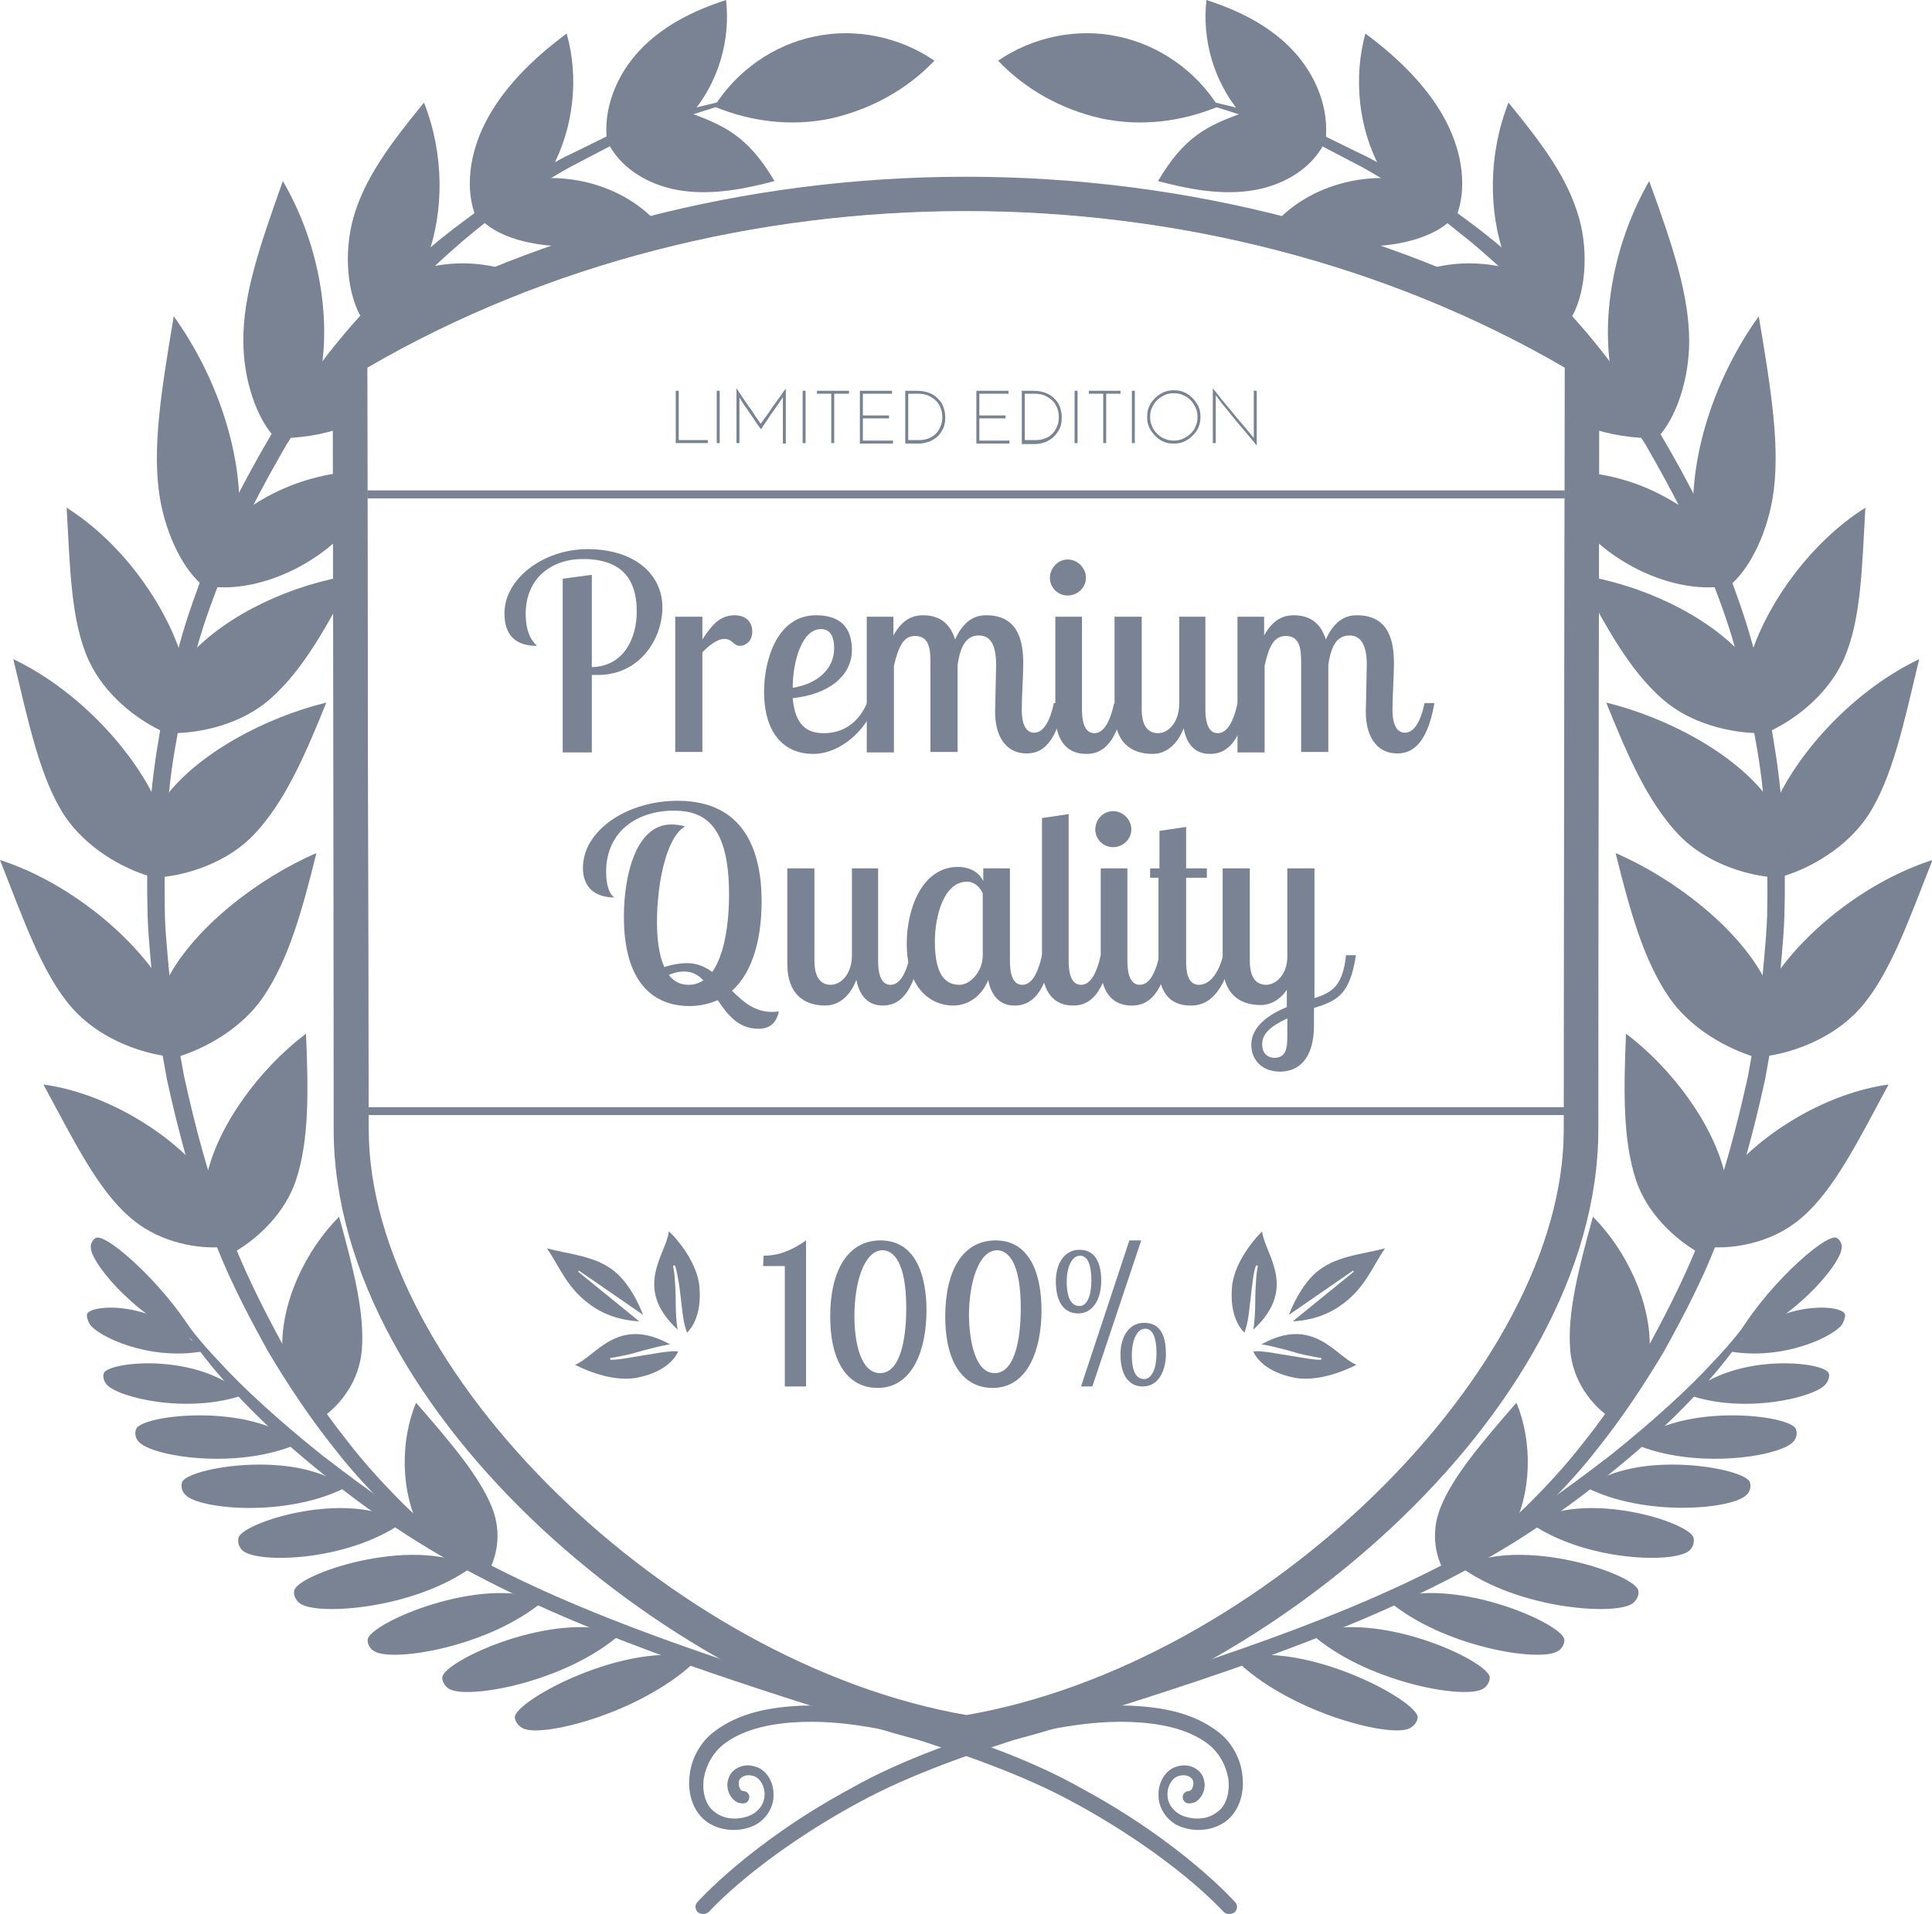 <svg width="108" height="107" viewBox="0 0 108 107" fill="none" xmlns="http://www.w3.org/2000/svg">
<path d="M19.564 29.46C17.633 31.667 14.432 33.102 11.783 32.798C12.169 31.419 12.39 29.515 13.549 28.66C15.232 27.392 17.247 26.619 19.316 26.398C19.647 27.419 19.675 28.384 19.564 29.46Z" fill="#798393"/>
<path d="M52.234 3.393C50.303 2.068 47.819 1.544 45.529 2.041C43.239 2.51 41.169 3.972 39.928 5.958C41.997 6.813 44.26 7.089 46.467 6.62C48.647 6.123 50.689 5.02 52.234 3.393Z" fill="#798393"/>
<path d="M38.74 6.262C40.175 4.524 40.837 2.234 40.589 0C38.795 0.579 37.057 1.434 35.76 2.814C34.463 4.193 33.691 6.096 33.939 7.944C35.456 7.172 37.084 6.703 38.74 6.262Z" fill="#798393"/>
<path d="M30.849 9.407C32.035 7.2 32.394 4.414 31.677 1.876C29.773 3.283 28.117 4.938 27.151 6.814C26.241 8.579 25.965 10.593 26.627 12.193C27.841 11.117 29.276 10.289 30.849 9.407Z" fill="#798393"/>
<path d="M23.868 14.426C24.833 11.834 24.833 8.606 23.702 5.737C21.853 7.999 20.391 9.93 19.756 12.165C19.204 14.123 19.398 16.468 20.253 17.847C21.219 16.661 22.46 15.613 23.868 14.426Z" fill="#798393"/>
<path d="M17.991 20.467C18.433 17.378 17.771 13.488 15.812 10.123C14.515 13.764 13.576 16.495 13.604 19.088C13.604 21.184 14.322 23.364 15.37 24.467C15.95 23.226 16.86 21.984 17.991 20.467Z" fill="#798393"/>
<path d="M13.383 28.522C13.438 25.295 12.224 21.185 9.713 17.682C8.968 22.095 8.499 25.185 8.941 27.86C9.299 29.957 10.293 31.943 11.424 32.798C11.783 31.529 12.472 30.177 13.383 28.522Z" fill="#798393"/>
<path d="M10.071 36.467C9.105 33.571 6.705 30.261 3.725 28.385C3.918 31.695 3.945 34.702 4.966 36.936C5.849 38.839 7.643 40.246 9.188 40.936C9.188 39.501 9.657 38.288 10.071 36.467Z" fill="#798393"/>
<path d="M8.581 44.493C7.173 41.652 4.166 38.48 0.744 36.852C1.6 40.411 2.234 43.528 3.641 45.652C4.828 47.39 6.787 48.521 8.36 48.99C8.139 47.583 8.443 46.369 8.581 44.493Z" fill="#798393"/>
<path d="M8.802 54.59C7.009 51.969 3.587 49.239 0 48.08C1.352 51.501 2.373 54.48 4.056 56.383C5.463 57.955 7.561 58.783 9.189 59.031C9.189 59.059 9.189 56.962 8.802 54.59Z" fill="#798393"/>
<path d="M11.202 65.431C9.243 63.169 5.794 61.1 2.428 60.631C4.111 63.748 5.463 66.506 7.257 68.051C8.719 69.347 10.706 69.789 12.196 69.734C12.223 69.734 11.892 67.692 11.202 65.431Z" fill="#798393"/>
<path d="M10.65 36.577C12.72 34.343 16.307 32.66 19.784 32.136C18.238 35.087 16.941 37.459 15.093 39.087C13.52 40.466 11.285 40.99 9.602 40.99C10.209 39.694 10.264 38.397 10.65 36.577Z" fill="#798393"/>
<path d="M9.272 44.521C11.12 42.094 14.846 40.108 18.24 39.28C16.998 42.37 15.894 44.852 14.211 46.645C12.776 48.163 10.596 48.907 8.941 49.045C8.858 47.5 8.968 45.983 9.272 44.521Z" fill="#798393"/>
<path d="M9.41 54.645C10.9 51.859 14.377 49.128 17.688 47.693C16.86 51.031 16.115 53.679 14.708 55.748C13.521 57.486 11.507 58.617 9.851 59.113C9.52 57.624 9.382 56.134 9.41 54.645Z" fill="#798393"/>
<path d="M11.533 65.844C12.14 62.947 14.513 59.748 17.107 57.789C17.245 61.099 17.273 63.747 16.555 65.954C15.948 67.802 14.431 69.237 13.078 70.009C12.416 68.657 11.892 67.278 11.533 65.844Z" fill="#798393"/>
<path d="M15.783 75.499C15.673 72.823 17.108 69.872 18.956 68.023C19.784 71.03 20.391 73.43 20.226 75.471C20.088 77.181 19.067 78.505 18.046 79.223C17.191 78.037 16.418 76.795 15.783 75.499Z" fill="#798393"/>
<path d="M23.565 85.65C22.351 83.443 22.378 80.519 23.261 78.423C25.248 80.712 26.821 82.561 27.511 84.298C28.09 85.76 27.759 87.195 27.152 88.105C25.855 87.36 24.668 86.56 23.565 85.65Z" fill="#798393"/>
<path d="M38.493 6.289L34.023 8.054C34.824 9.572 36.507 10.454 38.218 10.675C39.901 10.896 41.639 10.565 43.295 10.123C41.86 7.696 40.591 7.034 38.493 6.289Z" fill="#798393"/>
<path d="M29.718 10.013C32.256 9.71 34.988 10.537 36.754 12.468C35.181 13.461 33.553 13.765 31.732 13.765C29.773 13.792 27.703 13.241 26.793 12.165C27.869 11.31 29.718 10.013 29.718 10.013Z" fill="#798393"/>
<path d="M22.957 15.227C24.806 14.565 26.93 14.537 28.779 15.255L23.123 18.73C22.102 18.675 21.191 18.454 20.584 17.985C21.467 16.91 22.957 15.227 22.957 15.227Z" fill="#798393"/>
<path d="M19.673 19.723C19.756 20.936 19.894 22.398 19.866 23.612C19.866 23.584 19.811 23.722 19.811 23.667C18.542 24.191 17.19 24.467 15.838 24.495C16.776 22.702 17.99 20.881 19.673 19.723Z" fill="#798393"/>
<path d="M25.497 87.415C25.497 87.415 25.166 87.249 24.504 86.781C23.869 86.339 23.041 85.622 22.02 84.657C21.027 83.664 19.84 82.477 18.654 80.933C17.44 79.416 16.198 77.595 14.984 75.554C13.825 73.457 12.611 71.168 11.7 68.575C10.707 66.037 9.962 63.224 9.327 60.327C9.052 58.865 8.831 57.376 8.61 55.858C8.5 54.314 8.307 52.797 8.251 51.197C8.169 48.107 8.279 44.907 8.803 41.735C9.052 40.163 9.327 38.591 9.769 37.074C10.128 35.529 10.624 34.039 11.176 32.55C12.225 29.598 13.66 26.84 15.177 24.274C16.805 21.764 18.488 19.419 20.365 17.406C22.213 15.364 24.145 13.654 26.077 12.248C27.98 10.786 29.857 9.682 31.568 8.772C32.451 8.358 33.251 7.944 33.996 7.586C34.796 7.31 35.514 7.034 36.148 6.786C37.445 6.262 38.549 6.124 39.239 5.931C39.956 5.765 40.342 5.655 40.342 5.655C40.398 5.627 40.48 5.682 40.48 5.738C40.508 5.793 40.453 5.875 40.398 5.875C40.398 5.875 40.011 5.986 39.321 6.206C38.632 6.455 37.555 6.675 36.314 7.255C35.679 7.503 34.989 7.806 34.217 8.11C33.472 8.496 32.699 8.91 31.844 9.351C30.188 10.289 28.367 11.42 26.546 12.909C24.752 14.371 22.931 16.137 21.11 18.095C19.289 20.054 17.633 22.343 16.033 24.826C14.57 27.364 13.135 30.039 12.114 32.936C11.562 34.37 11.066 35.832 10.735 37.349C10.293 38.839 10.045 40.384 9.769 41.928C9.245 44.99 9.162 48.107 9.217 51.224C9.272 52.714 9.465 54.259 9.576 55.776C9.797 57.265 10.017 58.727 10.293 60.189C10.928 63.058 11.645 65.789 12.611 68.299C13.522 70.837 14.681 73.099 15.784 75.14C16.943 77.154 18.13 78.947 19.316 80.436C20.475 81.953 21.607 83.139 22.572 84.105C23.538 85.043 24.366 85.732 24.945 86.146C25.47 86.56 25.856 86.753 25.856 86.753C26.049 86.863 26.159 87.084 26.049 87.305C25.966 87.498 25.718 87.581 25.525 87.498L25.497 87.415Z" fill="#798393"/>
<path d="M5.352 69.21C5.159 69.32 5.049 69.568 5.076 69.761C5.132 70.754 8.001 74.037 11.037 74.975C9.657 72.299 5.987 68.879 5.352 69.21Z" fill="#798393"/>
<path d="M28.78 96.022C28.807 96.298 29.028 96.546 29.304 96.656C30.518 97.125 36.12 95.663 39.044 92.712C35.016 91.664 28.724 95.112 28.78 96.022Z" fill="#798393"/>
<path d="M24.723 93.787C24.723 94.063 24.916 94.339 25.164 94.449C26.296 95.001 31.704 94.008 34.711 91.332C31.014 89.953 24.75 92.877 24.723 93.787Z" fill="#798393"/>
<path d="M20.555 91.664C20.528 91.94 20.721 92.216 20.942 92.326C21.99 92.933 27.343 92.078 30.406 89.485C26.902 88.023 20.638 90.754 20.555 91.664Z" fill="#798393"/>
<path d="M16.444 88.933C16.389 89.209 16.555 89.484 16.775 89.65C17.769 90.34 23.149 89.953 26.378 87.609C22.984 85.816 16.582 88.022 16.444 88.933Z" fill="#798393"/>
<path d="M13.327 85.981C13.271 86.257 13.382 86.532 13.575 86.698C14.43 87.415 19.342 87.305 22.46 85.153C19.535 83.222 13.547 85.098 13.327 85.981Z" fill="#798393"/>
<path d="M10.18 82.864C10.098 83.112 10.18 83.416 10.374 83.581C11.146 84.381 16.003 84.85 19.314 83.168C16.554 80.989 10.456 82.064 10.18 82.864Z" fill="#798393"/>
<path d="M7.615 79.885C7.504 80.133 7.587 80.436 7.753 80.602C8.47 81.429 13.271 82.202 16.665 80.712C14.072 78.395 7.946 79.085 7.615 79.885Z" fill="#798393"/>
<path d="M5.795 76.796C5.739 77.016 5.822 77.237 5.96 77.403C6.567 78.12 10.458 79.085 13.631 77.982C10.982 75.555 5.933 76.134 5.795 76.796Z" fill="#798393"/>
<path d="M4.855 73.513C4.855 73.679 4.938 73.899 5.021 74.037C5.463 74.699 8.277 76.079 11.312 75.554C8.801 72.575 4.883 72.906 4.855 73.513Z" fill="#798393"/>
<path d="M52.924 97.759C52.924 97.759 51.379 97.097 48.979 96.628C47.764 96.407 46.33 96.214 44.812 96.269C43.322 96.325 41.611 96.6 40.425 97.538C39.845 98.007 39.486 98.669 39.349 99.386C39.238 100.104 39.404 100.876 39.9 101.262C40.425 101.704 41.114 101.759 41.749 101.566C42.356 101.373 42.742 100.876 42.742 100.324C42.742 99.773 42.411 99.331 42.053 99.276C41.666 99.166 41.335 99.386 41.308 99.579C41.252 99.8 41.363 100.021 41.418 100.076C41.501 100.131 41.528 100.131 41.528 100.131C41.722 100.131 41.887 100.269 41.887 100.462C41.887 100.655 41.749 100.821 41.556 100.821C41.528 100.821 41.501 100.821 41.473 100.821L41.308 100.793C41.308 100.793 41.114 100.766 40.921 100.517C40.728 100.297 40.563 99.883 40.728 99.414C40.894 98.89 41.556 98.559 42.163 98.752C42.825 98.89 43.267 99.635 43.239 100.352C43.267 101.097 42.715 101.897 41.942 102.145C41.197 102.421 40.204 102.366 39.459 101.814C38.686 101.207 38.438 100.186 38.548 99.276C38.631 98.366 39.128 97.428 39.873 96.849C41.363 95.69 43.184 95.442 44.784 95.359C46.412 95.304 47.902 95.497 49.172 95.718C50.441 95.966 51.462 96.297 52.179 96.545C52.869 96.821 53.255 96.959 53.255 96.959H53.283C53.504 97.042 53.614 97.29 53.532 97.511C53.421 97.759 53.173 97.869 52.924 97.759C52.952 97.787 52.952 97.759 52.924 97.759Z" fill="#798393"/>
<path d="M68.376 106.862C68.376 106.862 67.687 106.09 66.279 104.931C64.872 103.773 62.72 102.228 59.961 100.738C57.174 99.221 53.724 98.008 49.917 96.822C46.136 95.608 42.08 94.367 38.051 92.932C34.05 91.498 30.077 89.898 26.545 88.022C22.958 86.174 19.923 83.967 17.467 81.926C14.983 79.885 13.135 77.954 11.948 76.519C10.762 75.085 10.21 74.147 10.21 74.147C10.182 74.064 10.182 73.982 10.265 73.954C10.32 73.926 10.403 73.926 10.458 74.009C10.458 74.009 11.038 74.864 12.335 76.216C13.576 77.568 15.508 79.361 17.991 81.347C20.502 83.278 23.482 85.484 26.987 87.277C30.491 89.125 34.409 90.698 38.41 92.105C42.411 93.511 46.44 94.78 50.248 95.966C54.028 97.125 57.615 98.366 60.43 99.966C66.114 103.028 69.039 106.338 69.039 106.338C69.204 106.504 69.177 106.752 69.011 106.917C68.79 107.055 68.514 107.028 68.376 106.862Z" fill="#798393"/>
<path d="M88.439 29.46C90.37 31.667 93.571 33.101 96.22 32.798C95.834 31.419 95.613 29.515 94.454 28.66C92.771 27.419 90.757 26.619 88.687 26.426C88.383 27.419 88.356 28.384 88.439 29.46Z" fill="#798393"/>
<path d="M55.795 3.393C57.726 2.068 60.21 1.544 62.5 2.041C64.79 2.51 66.86 3.972 68.102 5.958C66.032 6.813 63.769 7.089 61.562 6.62C59.355 6.123 57.34 5.02 55.795 3.393Z" fill="#798393"/>
<path d="M69.289 6.262C67.854 4.524 67.192 2.234 67.44 0C69.233 0.579 70.972 1.434 72.269 2.814C73.566 4.193 74.338 6.096 74.09 7.944C72.545 7.172 70.944 6.703 69.289 6.262Z" fill="#798393"/>
<path d="M77.153 9.407C75.966 7.2 75.635 4.414 76.325 1.876C78.229 3.283 79.885 4.938 80.85 6.814C81.761 8.579 82.037 10.593 81.375 12.193C80.16 11.117 78.726 10.289 77.153 9.407Z" fill="#798393"/>
<path d="M84.132 14.426C83.194 11.834 83.194 8.606 84.326 5.737C86.174 7.999 87.637 9.93 88.271 12.192C88.823 14.151 88.63 16.495 87.775 17.875C86.809 16.661 85.567 15.613 84.132 14.426Z" fill="#798393"/>
<path d="M90.011 20.467C89.57 17.378 90.26 13.488 92.191 10.123C93.516 13.764 94.426 16.495 94.426 19.088C94.426 21.184 93.709 23.364 92.66 24.467C92.053 23.226 91.142 21.984 90.011 20.467Z" fill="#798393"/>
<path d="M94.646 28.522C94.591 25.295 95.805 21.185 98.316 17.682C99.061 22.095 99.53 25.185 99.089 27.86C98.73 29.957 97.737 31.943 96.605 32.798C96.247 31.529 95.529 30.177 94.646 28.522Z" fill="#798393"/>
<path d="M97.93 36.467C98.895 33.571 101.296 30.261 104.276 28.385C104.083 31.695 104.055 34.702 103.034 36.936C102.151 38.839 100.358 40.246 98.813 40.936C98.84 39.501 98.344 38.288 97.93 36.467Z" fill="#798393"/>
<path d="M99.447 44.493C100.855 41.652 103.862 38.48 107.284 36.852C106.428 40.411 105.794 43.528 104.386 45.652C103.2 47.39 101.241 48.521 99.668 48.99C99.861 47.583 99.585 46.369 99.447 44.493Z" fill="#798393"/>
<path d="M99.226 54.59C100.992 51.969 104.414 49.239 108.028 48.08C106.676 51.501 105.655 54.48 103.972 56.383C102.565 57.955 100.468 58.783 98.84 59.031C98.812 59.059 98.84 56.962 99.226 54.59Z" fill="#798393"/>
<path d="M96.798 65.431C98.757 63.169 102.206 61.1 105.573 60.631C103.89 63.748 102.537 66.506 100.744 68.051C99.281 69.347 97.295 69.789 95.805 69.734C95.805 69.734 96.108 67.692 96.798 65.431Z" fill="#798393"/>
<path d="M97.377 36.577C95.308 34.343 91.721 32.66 88.244 32.136C89.789 35.087 91.086 37.459 92.935 39.087C94.508 40.466 96.743 40.99 98.426 40.99C97.819 39.694 97.736 38.397 97.377 36.577Z" fill="#798393"/>
<path d="M98.757 44.521C96.908 42.094 93.183 40.108 89.789 39.28C91.031 42.37 92.135 44.852 93.818 46.645C95.252 48.163 97.432 48.907 99.088 49.045C99.143 47.5 99.033 45.983 98.757 44.521Z" fill="#798393"/>
<path d="M98.592 54.645C97.102 51.859 93.626 49.128 90.314 47.693C91.142 51.031 91.887 53.679 93.294 55.748C94.481 57.486 96.495 58.617 98.151 59.113C98.482 57.624 98.62 56.134 98.592 54.645Z" fill="#798393"/>
<path d="M96.468 65.844C95.861 62.947 93.488 59.748 90.894 57.789C90.756 61.099 90.729 63.747 91.446 65.954C92.053 67.802 93.571 69.237 94.923 70.009C95.585 68.657 96.109 67.278 96.468 65.844Z" fill="#798393"/>
<path d="M92.218 75.499C92.328 72.823 90.893 69.872 89.045 68.023C88.217 71.03 87.61 73.43 87.775 75.471C87.913 77.181 88.934 78.505 89.955 79.223C90.838 78.037 91.583 76.795 92.218 75.499Z" fill="#798393"/>
<path d="M84.464 85.65C85.678 83.443 85.651 80.519 84.768 78.423C82.781 80.712 81.208 82.561 80.518 84.298C79.939 85.76 80.27 87.195 80.877 88.105C82.146 87.36 83.36 86.56 84.464 85.65Z" fill="#798393"/>
<path d="M69.536 6.289L74.006 8.054C73.206 9.572 71.522 10.454 69.811 10.675C68.128 10.896 66.39 10.565 64.734 10.123C66.169 7.696 67.411 7.034 69.536 6.289Z" fill="#798393"/>
<path d="M78.312 10.013C75.773 9.71 73.041 10.537 71.275 12.468C72.848 13.461 74.476 13.765 76.297 13.765C78.257 13.792 80.326 13.213 81.237 12.165C80.133 11.31 78.312 10.013 78.312 10.013Z" fill="#798393"/>
<path d="M85.043 15.227C83.194 14.565 81.07 14.537 79.221 15.255L84.877 18.73C85.898 18.675 86.809 18.454 87.416 17.985C86.561 16.91 85.043 15.227 85.043 15.227Z" fill="#798393"/>
<path d="M88.356 19.723C88.273 20.936 88.135 22.398 88.135 23.612C88.135 23.584 88.19 23.722 88.19 23.667C89.459 24.191 90.811 24.467 92.163 24.495C91.225 22.702 90.011 20.881 88.356 19.723Z" fill="#798393"/>
<path d="M82.504 87.415C82.504 87.415 82.835 87.249 83.498 86.781C84.132 86.339 84.96 85.622 85.981 84.657C86.974 83.664 88.161 82.477 89.347 80.933C90.561 79.416 91.803 77.595 93.017 75.554C94.176 73.457 95.39 71.168 96.301 68.575C97.294 66.037 98.039 63.224 98.674 60.327C98.95 58.865 99.171 57.376 99.391 55.858C99.502 54.314 99.695 52.797 99.75 51.197C99.833 48.107 99.722 44.907 99.198 41.735C98.95 40.163 98.674 38.591 98.232 37.074C97.874 35.529 97.377 34.039 96.825 32.55C95.776 29.598 94.342 26.84 92.824 24.274C91.196 21.764 89.513 19.419 87.636 17.406C85.788 15.364 83.856 13.654 81.925 12.248C80.021 10.813 78.144 9.682 76.434 8.772C75.551 8.358 74.75 7.944 74.005 7.586C73.205 7.31 72.488 7.034 71.853 6.786C70.556 6.262 69.453 6.124 68.763 5.931C68.045 5.765 67.659 5.655 67.659 5.655C67.604 5.627 67.521 5.682 67.521 5.738C67.493 5.793 67.549 5.875 67.604 5.875C67.604 5.875 67.99 5.986 68.68 6.206C69.37 6.455 70.446 6.675 71.688 7.255C72.322 7.503 73.012 7.806 73.785 8.11C74.53 8.496 75.302 8.91 76.158 9.351C77.813 10.289 79.635 11.42 81.456 12.909C83.304 14.344 85.126 16.109 86.947 18.068C88.713 20.054 90.396 22.343 91.969 24.826C93.431 27.364 94.866 30.039 95.887 32.936C96.439 34.37 96.935 35.832 97.266 37.349C97.708 38.839 97.956 40.384 98.232 41.928C98.757 44.99 98.839 48.107 98.784 51.224C98.729 52.714 98.536 54.259 98.425 55.776C98.205 57.265 97.984 58.727 97.708 60.189C97.073 63.058 96.356 65.789 95.39 68.299C94.48 70.837 93.321 73.099 92.217 75.14C91.058 77.154 89.871 78.947 88.685 80.436C87.526 81.953 86.395 83.139 85.429 84.105C84.463 85.043 83.635 85.732 83.056 86.146C82.532 86.56 82.145 86.753 82.145 86.753C81.952 86.863 81.842 87.084 81.952 87.305C82.035 87.498 82.283 87.581 82.477 87.498L82.504 87.415Z" fill="#798393"/>
<path d="M102.676 69.21C102.87 69.32 102.98 69.568 102.952 69.761C102.897 70.754 100.027 74.01 96.992 74.975C98.344 72.299 102.042 68.879 102.676 69.21Z" fill="#798393"/>
<path d="M79.249 96.022C79.222 96.298 79.001 96.546 78.725 96.656C77.511 97.125 71.909 95.663 68.984 92.712C72.985 91.664 79.304 95.112 79.249 96.022Z" fill="#798393"/>
<path d="M83.278 93.787C83.278 94.063 83.085 94.339 82.836 94.449C81.705 95.001 76.297 94.008 73.289 91.332C77.014 89.953 83.25 92.877 83.278 93.787Z" fill="#798393"/>
<path d="M87.445 91.664C87.472 91.94 87.279 92.216 87.058 92.326C86.01 92.933 80.657 92.078 77.594 89.485C81.098 88.023 87.362 90.754 87.445 91.664Z" fill="#798393"/>
<path d="M91.584 88.933C91.639 89.209 91.474 89.484 91.253 89.65C90.26 90.34 84.879 89.953 81.65 87.609C85.044 85.816 91.446 88.022 91.584 88.933Z" fill="#798393"/>
<path d="M94.674 85.981C94.73 86.257 94.619 86.532 94.426 86.698C93.571 87.415 88.659 87.305 85.541 85.153C88.493 83.222 94.481 85.098 94.674 85.981Z" fill="#798393"/>
<path d="M97.819 82.864C97.902 83.112 97.819 83.416 97.626 83.581C96.826 84.381 91.969 84.823 88.686 83.168C91.445 80.989 97.543 82.064 97.819 82.864Z" fill="#798393"/>
<path d="M100.385 79.885C100.495 80.133 100.412 80.436 100.247 80.602C99.529 81.429 94.728 82.202 91.334 80.712C93.928 78.395 100.053 79.085 100.385 79.885Z" fill="#798393"/>
<path d="M102.235 76.796C102.29 76.989 102.18 77.237 102.042 77.403C101.435 78.12 97.544 79.085 94.371 77.982C97.048 75.555 102.097 76.134 102.235 76.796Z" fill="#798393"/>
<path d="M103.144 73.513C103.144 73.679 103.062 73.899 102.979 74.037C102.537 74.699 99.723 76.079 96.688 75.554C99.198 72.575 103.117 72.906 103.144 73.513Z" fill="#798393"/>
<path d="M55.078 97.759C55.078 97.759 56.623 97.097 59.024 96.628C60.238 96.407 61.673 96.214 63.19 96.269C64.68 96.325 66.391 96.6 67.578 97.538C68.157 98.007 68.516 98.669 68.654 99.386C68.764 100.104 68.599 100.876 68.102 101.262C67.578 101.704 66.888 101.759 66.253 101.566C65.646 101.373 65.26 100.876 65.26 100.324C65.26 99.773 65.591 99.331 65.95 99.276C66.336 99.166 66.667 99.386 66.695 99.579C66.75 99.8 66.639 100.021 66.584 100.076C66.501 100.131 66.474 100.131 66.474 100.131C66.281 100.131 66.115 100.269 66.115 100.462C66.115 100.655 66.253 100.821 66.446 100.821C66.474 100.821 66.501 100.821 66.529 100.821L66.695 100.793C66.695 100.793 66.888 100.766 67.081 100.517C67.274 100.297 67.44 99.883 67.274 99.414C67.109 98.89 66.446 98.559 65.839 98.752C65.177 98.89 64.736 99.635 64.763 100.352C64.736 101.097 65.287 101.897 66.06 102.145C66.805 102.421 67.798 102.366 68.543 101.814C69.316 101.207 69.564 100.186 69.454 99.276C69.371 98.366 68.874 97.428 68.129 96.849C66.639 95.69 64.818 95.442 63.218 95.359C61.59 95.304 60.1 95.497 58.831 95.718C57.561 95.966 56.54 96.297 55.823 96.545C55.133 96.821 54.747 96.959 54.747 96.959H54.719C54.498 97.042 54.388 97.29 54.471 97.511C54.581 97.759 54.83 97.869 55.078 97.759Z" fill="#798393"/>
<path d="M39.652 106.862C39.652 106.862 40.342 106.09 41.749 104.931C43.157 103.773 45.309 102.228 48.068 100.738C50.855 99.221 54.304 98.008 58.112 96.822C61.892 95.608 65.949 94.367 69.977 92.932C73.978 91.498 77.952 89.898 81.484 88.022C85.071 86.174 88.106 83.967 90.562 81.926C93.045 79.885 94.894 77.954 96.081 76.519C97.267 75.085 97.819 74.147 97.819 74.147C97.847 74.064 97.847 73.982 97.764 73.954C97.709 73.926 97.626 73.926 97.571 74.009C97.571 74.009 96.991 74.864 95.694 76.216C94.453 77.568 92.521 79.361 90.038 81.347C87.527 83.278 84.547 85.484 81.042 87.277C77.538 89.125 73.62 90.698 69.619 92.105C65.618 93.511 61.589 94.78 57.781 95.966C54.001 97.125 50.414 98.366 47.599 99.966C41.915 103.028 38.99 106.338 38.99 106.338C38.825 106.504 38.852 106.752 39.018 106.917C39.239 107.055 39.487 107.028 39.652 106.862Z" fill="#798393"/>
<path d="M54.027 97.814C53.972 97.814 53.917 97.814 53.834 97.787C37.885 95.111 18.653 79.084 18.653 63.141C18.653 52.19 18.598 19.998 18.598 19.998C18.598 19.667 18.763 19.336 19.067 19.171C39.955 6.785 68.045 6.785 88.933 19.171C89.236 19.336 89.402 19.667 89.402 19.998C89.402 19.998 89.347 52.19 89.347 63.141C89.347 79.029 70.252 95.028 54.331 97.759C54.248 97.814 54.138 97.814 54.027 97.814ZM20.529 20.55C20.529 24.826 20.584 53.045 20.584 63.168C20.584 76.574 37.416 93.042 54 95.911C70.583 93.042 87.415 76.574 87.415 63.168C87.415 53.045 87.47 24.853 87.47 20.55C67.382 8.854 40.617 8.854 20.529 20.55Z" fill="#798393"/>
<path d="M87.912 19.833C77.923 14.041 66.196 10.951 54.027 10.951C41.859 10.951 30.104 14.041 20.115 19.833L19.701 20.082V23.612C19.729 32.329 19.756 54.452 19.756 63.169C19.756 76.878 36.975 93.787 53.862 96.711L54 96.739L54.138 96.711C71.025 93.787 88.243 76.85 88.243 63.169C88.243 54.424 88.27 32.164 88.298 23.53V20.109L87.912 19.833ZM87.443 63.141C87.443 76.547 70.611 93.015 54.027 95.884C37.444 93.015 20.612 76.547 20.612 63.141C20.584 53.045 20.529 24.826 20.529 20.551C40.617 8.882 67.382 8.882 87.498 20.551C87.47 24.826 87.443 53.045 87.443 63.141Z" fill="#798393"/>
<path opacity="0.8" d="M87.912 19.833C77.923 14.04 66.196 10.427 54.027 10.427C40.01 10.427 30.131 14.013 20.143 19.833C30.131 14.04 41.858 10.951 54.027 10.951C66.196 10.951 77.923 14.04 87.912 19.833Z" fill="#798393"/>
<path opacity="0.8" d="M54.138 96.711L54 96.739C54 96.739 64.651 95.939 76.213 86.091C87.774 76.243 88.188 64.686 88.188 64.686L88.133 64.741C86.891 78.147 70.39 93.897 54.138 96.711Z" fill="#798393"/>
<path d="M37.775 24.771V21.847H37.941V24.605H39.569V24.771H37.775Z" fill="#798393"/>
<path d="M40.066 21.847H40.232V24.771H40.066V21.847Z" fill="#798393"/>
<path d="M41.17 21.709C41.28 21.875 41.391 22.04 41.501 22.206C41.611 22.371 41.749 22.564 41.86 22.73C41.998 22.895 42.108 23.088 42.218 23.254C42.329 23.419 42.439 23.557 42.522 23.695C42.55 23.64 42.605 23.585 42.66 23.502C42.715 23.419 42.798 23.309 42.881 23.198C42.964 23.088 43.046 22.95 43.129 22.84C43.212 22.702 43.322 22.564 43.405 22.454C43.488 22.316 43.598 22.206 43.681 22.068C43.764 21.93 43.846 21.819 43.929 21.737V24.798H43.764V22.371C43.764 22.343 43.764 22.316 43.764 22.288C43.764 22.261 43.764 22.233 43.764 22.206C43.681 22.343 43.571 22.481 43.46 22.647C43.35 22.812 43.239 22.978 43.129 23.116C43.019 23.281 42.908 23.447 42.825 23.585C42.715 23.723 42.632 23.861 42.55 23.998C42.494 23.943 42.439 23.861 42.356 23.75C42.274 23.64 42.218 23.53 42.136 23.419C42.053 23.309 41.97 23.171 41.887 23.061C41.805 22.923 41.722 22.812 41.639 22.702C41.556 22.592 41.501 22.481 41.446 22.399C41.391 22.316 41.363 22.261 41.336 22.206C41.336 22.233 41.336 22.261 41.336 22.288C41.336 22.316 41.336 22.343 41.336 22.371V24.771H41.17V21.709Z" fill="#798393"/>
<path d="M44.867 21.847H45.033V24.771H44.867V21.847Z" fill="#798393"/>
<path d="M47.462 21.847V22.012H46.634V24.771H46.468V22.012H45.668V21.847H47.462Z" fill="#798393"/>
<path d="M48.068 24.771V21.847H49.862V22.012H48.234V23.226H49.696V23.391H48.234V24.633H49.917V24.798H48.068V24.771Z" fill="#798393"/>
<path d="M50.605 21.847H51.24C51.544 21.847 51.792 21.902 51.985 21.985C52.178 22.067 52.344 22.178 52.482 22.343C52.62 22.481 52.703 22.647 52.758 22.812C52.813 22.978 52.84 23.171 52.84 23.336C52.84 23.557 52.813 23.75 52.73 23.943C52.647 24.081 52.565 24.247 52.427 24.384C52.289 24.522 52.123 24.605 51.958 24.688C51.764 24.743 51.599 24.798 51.378 24.798H50.605V21.847ZM51.378 24.605C51.544 24.605 51.737 24.578 51.875 24.522C52.04 24.467 52.178 24.384 52.289 24.274C52.399 24.164 52.509 24.026 52.565 23.86C52.647 23.695 52.675 23.529 52.675 23.309C52.675 23.143 52.647 22.978 52.592 22.84C52.537 22.674 52.454 22.536 52.344 22.426C52.233 22.316 52.096 22.205 51.902 22.122C51.737 22.04 51.516 22.012 51.295 22.012H50.771V24.605H51.378Z" fill="#798393"/>
<path d="M54.58 24.771V21.847H56.374V22.012H54.746V23.226H56.208V23.391H54.746V24.633H56.429V24.798H54.58V24.771Z" fill="#798393"/>
<path d="M57.119 21.847H57.754C58.057 21.847 58.306 21.902 58.499 21.985C58.692 22.067 58.858 22.178 58.995 22.343C59.133 22.481 59.216 22.647 59.271 22.812C59.327 22.978 59.354 23.171 59.354 23.336C59.354 23.557 59.327 23.75 59.244 23.943C59.161 24.109 59.051 24.274 58.913 24.412C58.775 24.55 58.609 24.633 58.444 24.715C58.278 24.771 58.085 24.826 57.864 24.826H57.119V21.847ZM57.892 24.605C58.057 24.605 58.251 24.578 58.388 24.522C58.554 24.467 58.692 24.384 58.802 24.274C58.913 24.164 59.023 24.026 59.078 23.86C59.161 23.695 59.189 23.529 59.189 23.309C59.189 23.143 59.161 22.978 59.106 22.84C59.051 22.674 58.968 22.536 58.858 22.426C58.747 22.316 58.609 22.205 58.416 22.122C58.251 22.04 58.03 22.012 57.809 22.012H57.285V24.605H57.892Z" fill="#798393"/>
<path d="M60.07 21.847H60.236V24.771H60.07V21.847Z" fill="#798393"/>
<path d="M62.637 21.847V22.012H61.837V24.771H61.671V22.012H60.871V21.847H62.637Z" fill="#798393"/>
<path d="M63.272 21.847H63.437V24.771H63.272V21.847Z" fill="#798393"/>
<path d="M64.127 23.309C64.127 23.088 64.154 22.895 64.237 22.73C64.32 22.537 64.43 22.399 64.568 22.261C64.706 22.123 64.872 22.012 65.037 21.93C65.231 21.847 65.424 21.819 65.617 21.819C65.81 21.819 66.031 21.847 66.196 21.93C66.39 22.012 66.528 22.123 66.665 22.261C66.803 22.399 66.914 22.564 66.997 22.73C67.079 22.923 67.107 23.116 67.107 23.309C67.107 23.502 67.079 23.695 66.997 23.888C66.914 24.081 66.803 24.219 66.665 24.357C66.528 24.495 66.362 24.605 66.196 24.688C66.003 24.771 65.81 24.799 65.617 24.799C65.396 24.799 65.203 24.771 65.037 24.688C64.844 24.605 64.706 24.495 64.568 24.357C64.43 24.219 64.32 24.054 64.237 23.888C64.154 23.695 64.127 23.502 64.127 23.309ZM64.293 23.309C64.293 23.502 64.32 23.668 64.403 23.833C64.458 23.998 64.568 24.136 64.679 24.247C64.789 24.357 64.927 24.467 65.093 24.523C65.258 24.605 65.424 24.633 65.617 24.633C65.81 24.633 65.976 24.605 66.141 24.523C66.307 24.44 66.445 24.357 66.555 24.247C66.665 24.136 66.776 23.998 66.831 23.833C66.914 23.668 66.942 23.502 66.942 23.309C66.942 23.116 66.914 22.95 66.831 22.785C66.748 22.619 66.665 22.481 66.555 22.371C66.445 22.261 66.307 22.15 66.141 22.095C65.976 22.012 65.81 21.985 65.617 21.985C65.424 21.985 65.258 22.012 65.093 22.095C64.927 22.178 64.789 22.261 64.679 22.371C64.568 22.481 64.458 22.647 64.403 22.785C64.32 22.95 64.293 23.116 64.293 23.309Z" fill="#798393"/>
<path d="M70.253 21.847V24.909C70.087 24.716 69.922 24.495 69.728 24.274C69.535 24.054 69.342 23.805 69.121 23.557C68.928 23.309 68.735 23.088 68.542 22.84C68.349 22.619 68.183 22.399 68.045 22.206L67.962 22.095V22.233V24.771H67.797V21.709C67.962 21.902 68.128 22.123 68.321 22.371C68.514 22.592 68.707 22.84 68.901 23.061C69.094 23.309 69.287 23.53 69.48 23.75C69.673 23.971 69.839 24.192 70.004 24.385L70.087 24.495V24.357V21.847H70.253Z" fill="#798393"/>
<path d="M45.059 77.513H43.872V70.782H42.658L42.686 70.203C43.238 70.203 44.01 70.092 45.059 69.348V77.513Z" fill="#798393"/>
<path d="M51.791 73.265C51.791 75.361 51.073 77.595 49.059 77.595C47.514 77.595 46.41 76.326 46.41 73.596C46.41 71.058 47.376 69.348 49.225 69.348C51.156 69.348 51.791 71.251 51.791 73.265ZM49.197 76.768C50.273 76.768 50.66 75.03 50.66 73.127C50.66 70.561 49.942 69.899 49.335 69.899C48.314 69.899 47.762 71.692 47.762 73.568C47.762 75.085 48.121 76.768 49.197 76.768Z" fill="#798393"/>
<path d="M58.221 73.265C58.221 75.361 57.503 77.595 55.489 77.595C53.944 77.595 52.84 76.326 52.84 73.596C52.84 71.058 53.806 69.348 55.654 69.348C57.586 69.348 58.221 71.251 58.221 73.265ZM55.599 76.768C56.675 76.768 57.062 75.03 57.062 73.127C57.062 70.561 56.344 69.899 55.737 69.899C54.716 69.899 54.164 71.692 54.164 73.568C54.192 75.085 54.551 76.768 55.599 76.768Z" fill="#798393"/>
<path d="M61.56 71.61C61.56 72.465 61.201 73.43 60.263 73.43C59.546 73.43 59.022 72.879 59.022 71.637C59.022 70.617 59.518 69.872 60.346 69.872C61.312 69.872 61.56 70.754 61.56 71.61ZM60.346 73.016C60.788 73.016 61.008 72.382 61.008 71.61C61.008 70.506 60.705 70.203 60.374 70.203C59.904 70.203 59.629 70.865 59.629 71.665C59.629 72.079 59.684 73.016 60.346 73.016ZM61.063 77.513H60.429L63.133 69.348H63.795L61.063 77.513ZM65.175 75.692C65.175 76.547 64.816 77.513 63.878 77.513C63.16 77.513 62.636 76.961 62.636 75.72C62.636 74.699 63.133 73.954 63.961 73.954C64.954 73.954 65.175 74.837 65.175 75.692ZM63.961 77.099C64.402 77.099 64.65 76.464 64.65 75.692C64.65 74.589 64.347 74.285 64.016 74.285C63.547 74.285 63.271 74.947 63.271 75.747C63.271 76.161 63.298 77.099 63.961 77.099Z" fill="#798393"/>
<path d="M39.098 71.94C39.236 73.485 38.684 74.23 38.408 74.506C38.38 74.423 38.325 74.285 38.27 74.064C38.187 73.733 38.132 73.237 38.077 72.74C38.022 72.244 37.967 71.775 37.884 71.389C37.828 71.03 37.746 70.782 37.746 70.782C37.746 70.754 37.691 70.727 37.663 70.754C37.635 70.754 37.608 70.782 37.635 70.837C37.635 70.837 37.691 71.085 37.718 71.444C37.746 71.802 37.773 72.299 37.773 72.796C37.773 73.292 37.801 73.789 37.856 74.175C37.856 74.23 37.884 74.285 37.884 74.34C35.345 71.996 37.249 70.12 37.387 68.851C37.415 68.823 38.96 70.341 39.098 71.94Z" fill="#798393"/>
<path d="M37.47 75.168C37.442 75.168 37.415 75.168 37.387 75.168C37.001 75.223 36.532 75.361 36.063 75.471C35.594 75.609 35.125 75.747 34.766 75.802C34.407 75.885 34.159 75.912 34.159 75.912C34.131 75.912 34.104 75.94 34.104 75.968C34.104 75.995 34.131 76.023 34.159 76.023C34.159 76.023 34.407 76.023 34.794 75.968C35.152 75.912 35.649 75.83 36.146 75.747C36.642 75.664 37.111 75.582 37.47 75.554C37.663 75.526 37.829 75.554 37.911 75.554C37.774 75.885 37.249 76.685 35.649 77.016C34.048 77.347 32.145 76.299 32.145 76.299C33.303 75.857 34.518 73.513 37.47 75.168Z" fill="#798393"/>
<path d="M34.49 71.196C35.263 71.913 35.732 72.961 35.953 73.513L32.393 71.058C32.366 71.03 32.338 71.058 32.338 71.058C32.311 71.085 32.338 71.113 32.338 71.113L35.732 73.872C35.208 73.844 34.159 73.734 33.138 73.044C31.704 72.079 31.317 70.865 30.572 69.789C31.897 70.148 33.387 70.203 34.49 71.196Z" fill="#798393"/>
<path d="M68.871 71.94C68.733 73.485 69.285 74.23 69.561 74.506C69.589 74.423 69.644 74.285 69.699 74.064C69.782 73.733 69.837 73.237 69.892 72.74C69.948 72.244 70.003 71.775 70.058 71.389C70.113 71.03 70.196 70.782 70.196 70.782C70.196 70.754 70.251 70.727 70.279 70.754C70.306 70.754 70.334 70.782 70.306 70.837C70.306 70.837 70.251 71.085 70.224 71.444C70.196 71.802 70.168 72.299 70.168 72.796C70.168 73.292 70.141 73.789 70.085 74.175C70.085 74.23 70.058 74.285 70.058 74.34C72.597 71.996 70.692 70.12 70.555 68.851C70.555 68.823 69.009 70.341 68.871 71.94Z" fill="#798393"/>
<path d="M70.5 75.168C70.528 75.168 70.555 75.168 70.583 75.168C70.969 75.223 71.438 75.361 71.907 75.471C72.376 75.609 72.846 75.747 73.204 75.802C73.563 75.885 73.811 75.912 73.811 75.912C73.839 75.912 73.867 75.94 73.867 75.968C73.867 75.995 73.839 76.023 73.811 76.023C73.811 76.023 73.563 76.023 73.177 75.968C72.818 75.912 72.321 75.83 71.825 75.747C71.356 75.664 70.859 75.582 70.5 75.554C70.307 75.526 70.141 75.554 70.059 75.554C70.197 75.885 70.721 76.685 72.321 77.016C73.922 77.347 75.826 76.299 75.826 76.299C74.667 75.857 73.453 73.513 70.5 75.168Z" fill="#798393"/>
<path d="M73.507 71.196C72.735 71.913 72.266 72.961 72.045 73.513L75.604 71.058C75.632 71.03 75.66 71.058 75.66 71.058C75.687 71.085 75.66 71.113 75.66 71.113L72.266 73.872C72.79 73.844 73.838 73.734 74.859 73.044C76.294 72.079 76.681 70.865 77.426 69.789C76.101 70.148 74.611 70.203 73.507 71.196Z" fill="#798393"/>
<path d="M33.083 32.136V37.294C34.877 37.266 35.594 35.666 35.594 34.204C35.594 32.908 35.208 31.253 32.587 31.253C30.793 31.253 29.386 32.356 29.386 34.315C29.386 35.556 29.882 35.97 30.02 36.108C28.889 36.108 28.199 35.584 28.199 34.287C28.199 32.356 30.379 30.701 32.835 30.701C35.511 30.701 37.029 32.136 37.029 33.956C37.029 35.666 35.815 37.735 33.414 37.735H33.083V42.066H31.455V32.356L33.083 32.136Z" fill="#798393"/>
<path d="M39.264 34.48V35.749C39.733 35.032 40.202 34.398 41.057 34.398C41.747 34.398 42.051 34.811 42.051 35.308C42.051 35.915 41.609 36.108 41.361 36.108C41.002 36.108 40.947 35.721 40.505 35.721C40.064 35.721 39.622 36.108 39.264 36.466V42.038H37.746V34.48H39.264Z" fill="#798393"/>
<path d="M44.313 39.032C44.451 40.632 45.196 40.99 46.052 40.99C47.017 40.99 47.928 40.521 48.452 39.335H48.949C48.425 40.825 46.99 42.149 45.445 42.149C44.037 42.149 42.713 41.238 42.713 38.645C42.713 36.935 43.43 34.398 45.61 34.398C46.603 34.398 47.624 34.756 47.624 36.356C47.597 37.79 46.355 38.811 44.313 39.032ZM46.631 36.246C46.631 35.501 46.355 35.17 45.886 35.17C44.838 35.17 44.313 36.963 44.313 38.452C45.721 38.232 46.631 37.377 46.631 36.246Z" fill="#798393"/>
<path d="M49.943 34.48V35.528C50.467 34.563 51.102 34.398 51.599 34.398C52.647 34.398 53.144 34.977 53.392 35.749C53.944 34.535 54.662 34.398 55.131 34.398C56.979 34.398 57.2 35.942 57.2 37.101C57.2 37.818 57.117 38.894 57.117 39.666C57.117 39.997 57.145 40.963 57.807 40.963C58.276 40.963 58.663 40.466 58.911 39.307H59.463C59.021 41.845 58.028 42.121 57.393 42.121C56.124 42.121 55.627 41.018 55.627 39.804C55.627 39.418 55.683 37.57 55.683 37.156C55.683 35.859 55.241 35.528 54.717 35.528C54.082 35.528 53.696 35.997 53.53 37.184V42.038H52.013V36.99C52.013 36.273 51.93 35.556 51.157 35.556C50.523 35.556 50.247 36.08 49.971 37.211V42.066H48.453V34.48H49.943Z" fill="#798393"/>
<path d="M59.683 31.28C60.235 31.28 60.704 31.749 60.704 32.301C60.704 32.853 60.235 33.294 59.683 33.294C59.131 33.294 58.69 32.853 58.69 32.301C58.69 31.777 59.131 31.28 59.683 31.28ZM60.483 34.48V39.638C60.483 40.025 60.511 40.99 61.173 40.99C61.669 40.99 62.028 40.438 62.277 39.335H62.828C62.387 41.873 61.394 42.148 60.731 42.148C59.324 42.148 58.993 40.935 58.993 39.942V34.48H60.483Z" fill="#798393"/>
<path d="M67.382 34.48V39.639C67.382 40.025 67.409 40.99 68.072 40.99C68.568 40.99 68.927 40.439 69.175 39.335H69.727C69.286 41.873 68.292 42.149 67.63 42.149C66.692 42.149 66.306 41.459 66.168 40.715C65.781 41.708 65.119 42.149 64.429 42.149C63.243 42.149 62.305 41.514 62.305 39.804V34.48H63.822V39.639C63.822 40.632 64.209 40.99 64.733 40.99C65.312 40.99 65.919 40.383 65.919 39.335V34.48H67.382Z" fill="#798393"/>
<path d="M70.666 34.48V35.528C71.19 34.563 71.825 34.398 72.321 34.398C73.37 34.398 73.867 34.977 74.115 35.749C74.667 34.535 75.384 34.398 75.853 34.398C77.702 34.398 77.923 35.942 77.923 37.101C77.923 37.818 77.84 38.894 77.84 39.666C77.84 39.997 77.868 40.963 78.53 40.963C78.999 40.963 79.385 40.466 79.634 39.307H80.186C79.744 41.845 78.751 42.121 78.116 42.121C76.847 42.121 76.35 41.018 76.35 39.804C76.35 39.418 76.405 37.57 76.405 37.156C76.405 35.859 75.936 35.528 75.439 35.528C74.805 35.528 74.418 35.997 74.253 37.184V42.038H72.735V36.99C72.735 36.273 72.653 35.556 71.88 35.556C71.245 35.556 70.942 36.08 70.693 37.211V42.066H69.176V34.48H70.666Z" fill="#798393"/>
<path d="M36.725 51.528C36.725 52.245 36.78 53.293 37.139 54.066C37.636 53.9 38.105 53.845 38.38 53.845C38.96 53.845 39.401 54.038 39.815 54.341C40.478 53.404 40.754 51.721 40.754 50.011C40.754 46.149 39.401 45.321 37.663 45.321C35.649 45.321 33.883 46.452 33.883 48.742C33.883 49.845 34.269 50.148 34.352 50.176C33.248 50.176 32.586 49.597 32.586 48.521C32.586 46.452 35.014 44.77 37.884 44.77C41.609 44.77 42.575 47.583 42.575 50.397C42.575 52.273 42.161 54.286 40.919 55.389C41.554 56.024 42.188 56.576 43.182 56.576C43.32 56.576 43.43 56.548 43.541 56.548C43.375 57.238 43.016 57.514 42.382 57.514C41.25 57.514 40.643 56.686 40.119 55.914C39.677 56.107 39.153 56.245 38.546 56.245C36.532 56.245 34.876 54.948 34.876 51.252C34.876 48.962 35.538 46.094 37.525 46.094C37.746 46.094 38.022 46.121 38.298 46.204C37.249 46.783 36.725 49.404 36.725 51.528ZM37.387 54.507C37.636 54.838 37.994 55.059 38.491 55.059C38.794 55.059 39.07 54.976 39.319 54.81C39.043 54.507 38.684 54.314 38.243 54.314C37.994 54.314 37.691 54.369 37.387 54.507Z" fill="#798393"/>
<path d="M49.087 48.548V53.706C49.087 54.092 49.114 55.058 49.777 55.058C50.273 55.058 50.632 54.506 50.88 53.403H51.432C50.963 55.941 49.998 56.216 49.335 56.216C48.425 56.216 48.011 55.527 47.873 54.782C47.486 55.775 46.824 56.216 46.134 56.216C44.948 56.216 44.01 55.582 44.01 53.872V48.548H45.527V53.706C45.527 54.699 45.914 55.058 46.438 55.058C47.017 55.058 47.624 54.451 47.624 53.403V48.548H49.087Z" fill="#798393"/>
<path d="M56.455 48.549V53.707C56.455 54.093 56.482 55.059 57.144 55.059C57.641 55.059 58 54.507 58.248 53.403H58.8C58.358 55.941 57.365 56.217 56.703 56.217C55.792 56.217 55.378 55.527 55.24 54.783C54.937 55.583 54.219 56.217 53.281 56.217C52.067 56.217 50.688 55.307 50.688 52.741C50.688 50.866 51.515 48.466 53.557 48.466C54.054 48.466 54.688 48.659 54.965 49.266V48.549H56.455ZM54.937 53.403V49.955C54.799 49.624 54.495 49.293 54.054 49.293C52.757 49.293 52.26 51.224 52.26 52.631C52.26 54.369 52.757 55.059 53.64 55.059C54.219 55.059 54.937 54.341 54.937 53.403Z" fill="#798393"/>
<path d="M59.738 45.514V53.706C59.738 54.092 59.766 55.058 60.428 55.058C60.925 55.058 61.283 54.506 61.532 53.403H62.084C61.642 55.941 60.649 56.216 59.986 56.216C58.607 56.216 58.248 55.003 58.248 54.01V45.734L59.738 45.514Z" fill="#798393"/>
<path d="M62.222 45.349C62.774 45.349 63.243 45.818 63.243 46.369C63.243 46.921 62.774 47.362 62.222 47.362C61.67 47.362 61.228 46.921 61.228 46.369C61.228 45.818 61.67 45.349 62.222 45.349ZM63.022 48.548V53.707C63.022 54.093 63.05 55.058 63.712 55.058C64.209 55.058 64.567 54.507 64.816 53.403H65.368C64.926 55.941 63.933 56.217 63.27 56.217C61.863 56.217 61.532 55.003 61.532 54.01V48.548H63.022Z" fill="#798393"/>
<path d="M66.305 46.231V48.548H67.464V49.073H66.305V53.707C66.305 54.176 66.333 55.059 67.023 55.059C67.575 55.059 68.099 54.507 68.375 53.403H68.927C68.264 55.941 67.271 56.217 66.554 56.217C65.091 56.217 64.76 55.031 64.76 54.01V49.073H64.291V48.548H64.815V46.452L66.305 46.231Z" fill="#798393"/>
<path d="M73.48 48.548V55.803C74.501 55.471 75.053 55.113 75.246 53.403H75.798C75.467 55.554 74.805 55.941 73.452 56.354V57.32C73.452 59.223 72.569 59.913 71.549 59.913C70.555 59.913 69.948 59.251 69.948 58.423C69.948 57.375 70.941 56.713 71.935 56.299V55.334C71.549 55.913 70.997 56.189 70.472 56.189C69.286 56.189 68.348 55.554 68.348 53.844V48.548H69.865V53.706C69.865 54.699 70.252 55.058 70.776 55.058C71.328 55.058 71.962 54.478 71.962 53.486V48.548H73.48ZM71.962 57.982V56.934C70.969 57.403 70.555 57.816 70.555 58.395C70.555 58.864 70.831 59.14 71.272 59.14C71.852 59.113 71.962 58.671 71.962 57.982Z" fill="#798393"/>
<path d="M87.442 61.899H20.584C20.584 62.037 20.584 62.203 20.584 62.341H87.442C87.442 62.203 87.442 62.065 87.442 61.899Z" fill="#798393"/>
<path d="M87.471 27.419H20.529C20.529 27.557 20.529 27.722 20.529 27.86H87.471C87.471 27.722 87.471 27.584 87.471 27.419Z" fill="#798393"/>
</svg>
